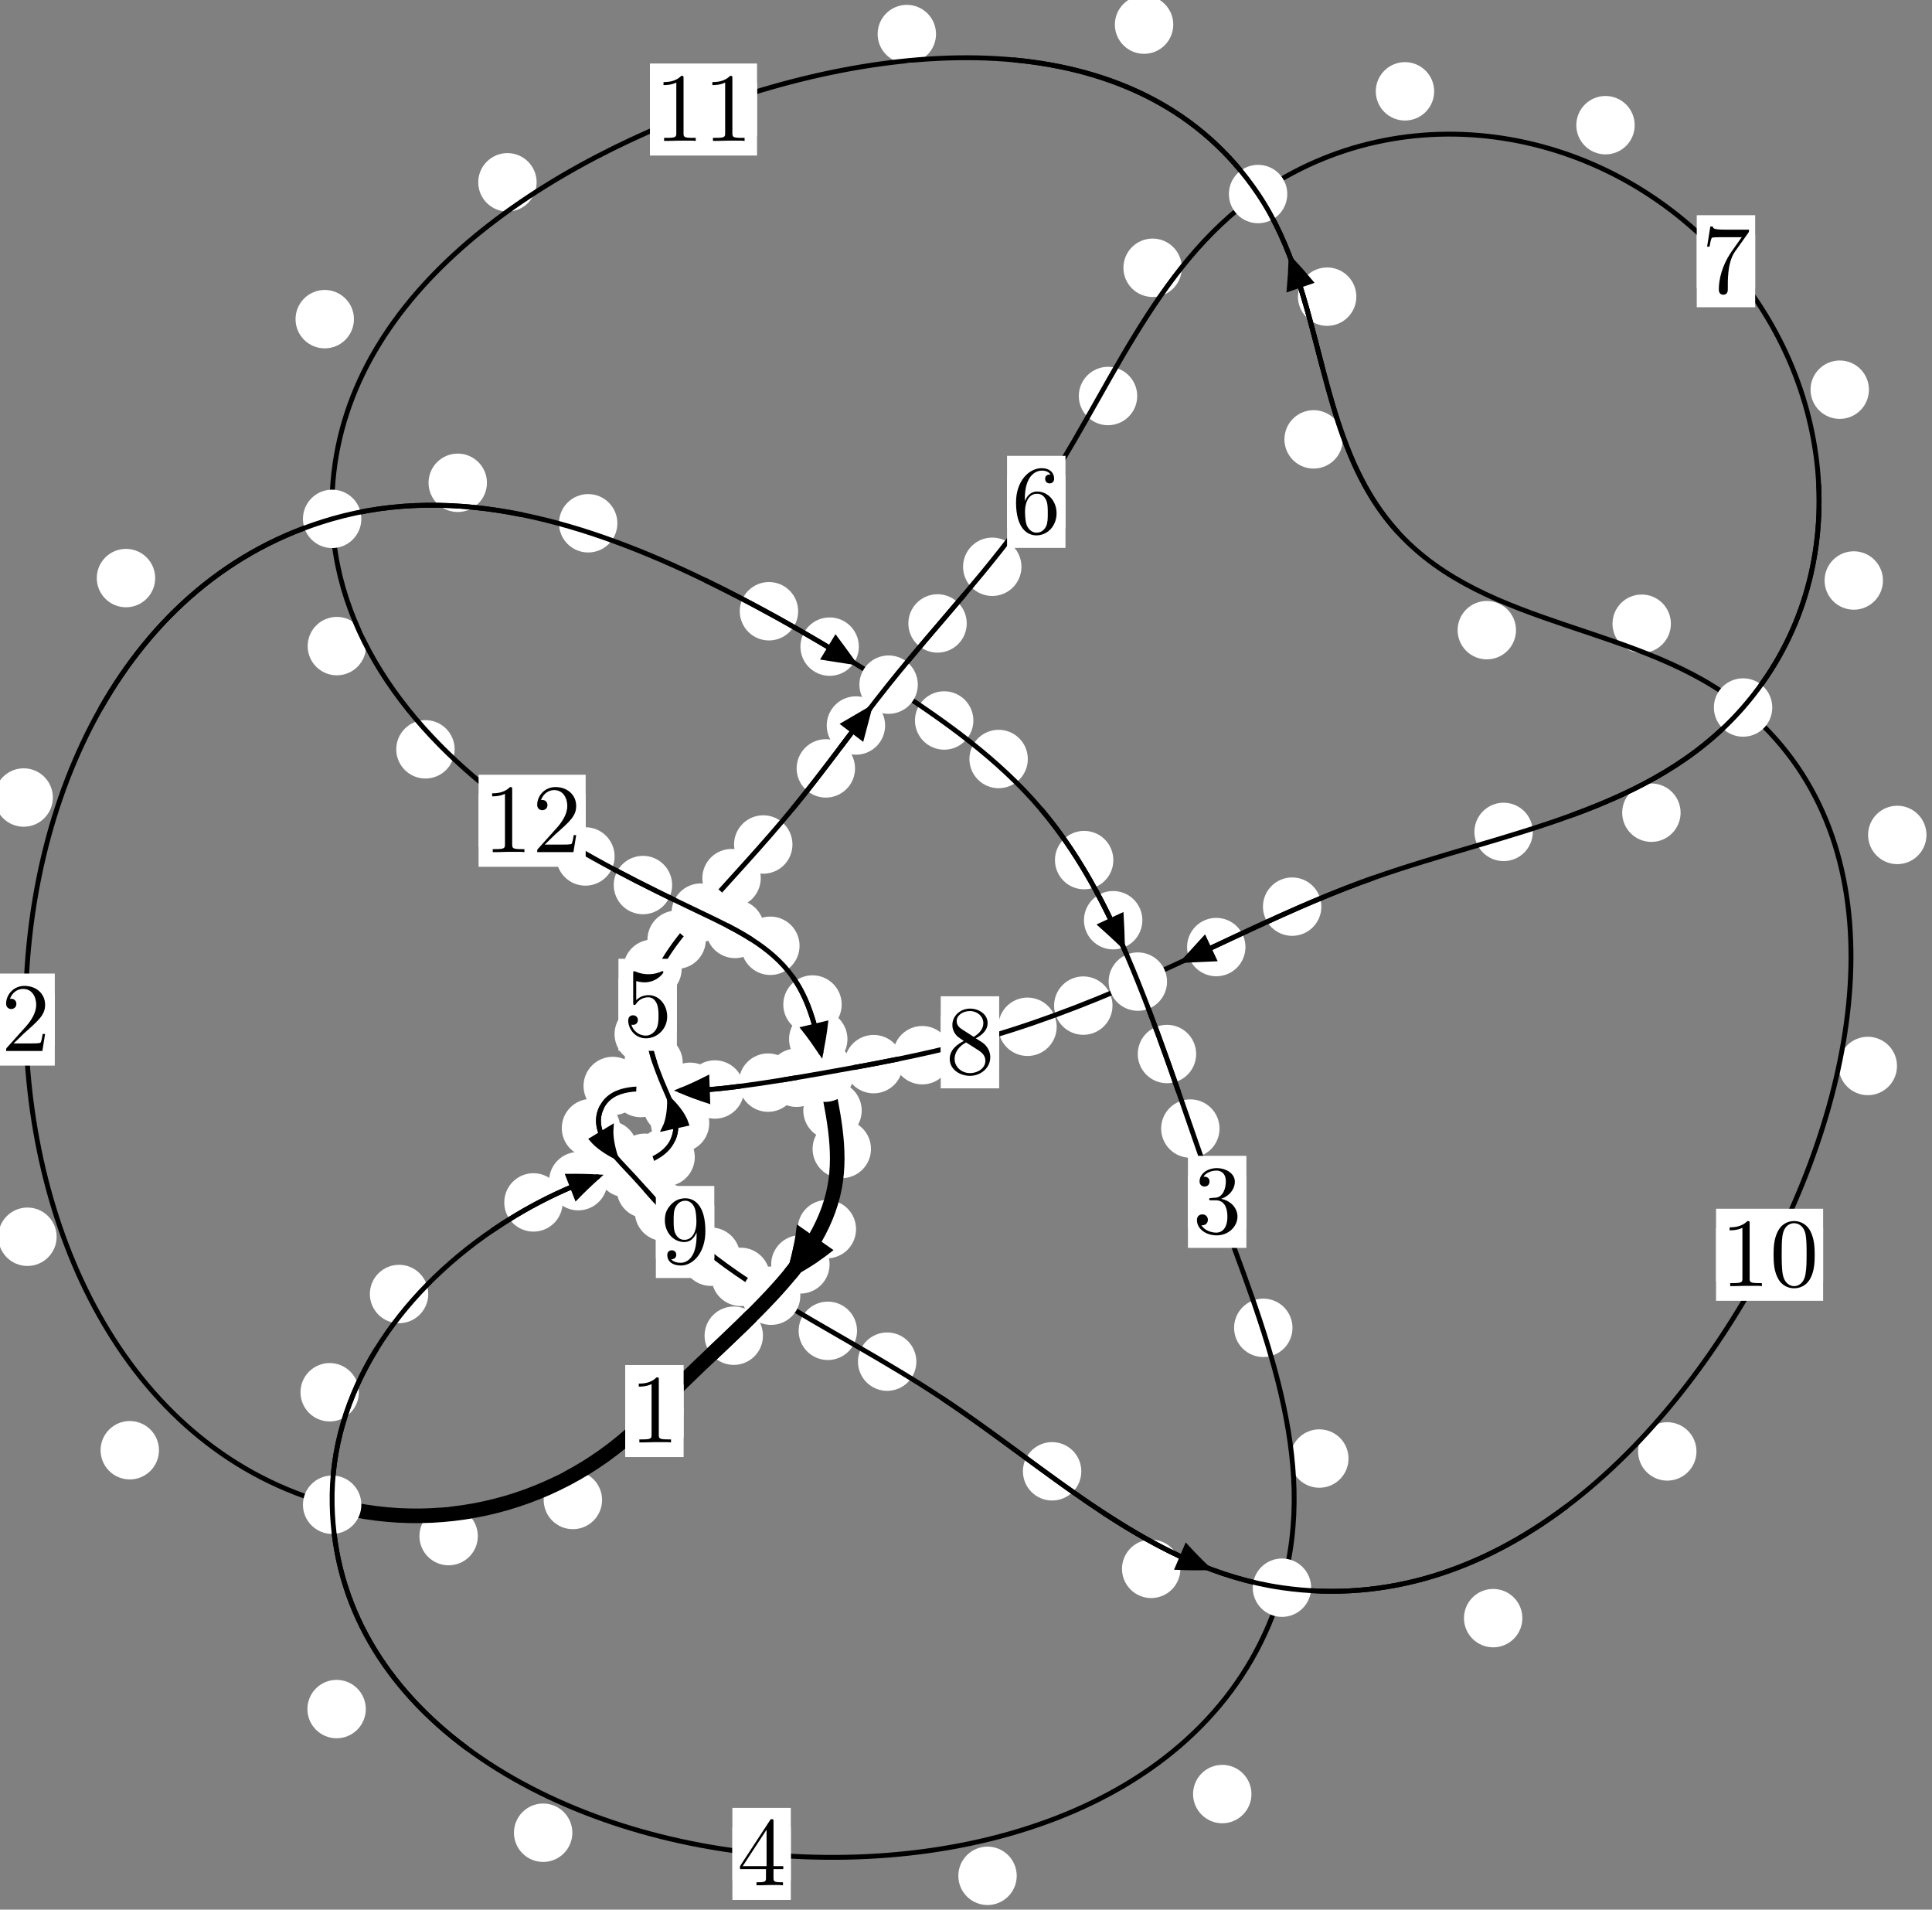 <?xml version="1.0"?>
<!-- Created by MetaPost 1.999 on 2021.07.05:2353 -->
<svg version="1.1" xmlns="http://www.w3.org/2000/svg" xmlns:xlink="http://www.w3.org/1999/xlink" width="197.771" height="195.438" viewBox="0 0 197.771 195.438">
<rect x="0" y="0" width="197.771" height="195.438" fill="#808080" stroke="none"/>
<!-- Original BoundingBox: -34.565903 -40.968231 163.205322 154.469559 -->
  <defs>
    <g transform="scale(0.01,0.01)" id="GLYPHcmr10_48">
      <path style="fill-rule: evenodd;" d="M460 -320C460 -400,455 -480,420 -554C374 -650,292 -666,250 -666C190 -666,117 -640,76 -547C44 -478,39 -400,39 -320C39 -245,43 -155,84 -79C127 2,200 22,249 22C303 22,379 1,423 -94C455 -163,460 -241,460 -320M249 -0C210 -0,151 -25,133 -121C122 -181,122 -273,122 -332C122 -396,122 -462,130 -516C149 -635,224 -644,249 -644C282 -644,348 -626,367 -527C377 -471,377 -395,377 -332C377 -257,377 -189,366 -125C351 -30,294 -0,249 -0"></path>
    </g>
    <g transform="scale(0.01,0.01)" id="GLYPHcmr10_49">
      <path style="fill-rule: evenodd;" d="M294 -640C294 -664,294 -666,271 -666C209 -602,121 -602,89 -602L89 -571C109 -571,168 -571,220 -597L220 -79C220 -43,217 -31,127 -31L95 -31L95 -0L257 -0L130 -3L217 -3L257 -3L297 -3L384 -3L419 -0L419 -31L387 -31C297 -31,294 -42,294 -79"></path>
    </g>
    <g transform="scale(0.01,0.01)" id="GLYPHcmr10_50">
      <path style="fill-rule: evenodd;" d="M127 -77L233 -180C389 -318,449 -372,449 -472C449 -586,359 -666,237 -666C124 -666,50 -574,50 -485C50 -429,100 -429,103 -429C120 -429,155 -441,155 -482C155 -508,137 -534,102 -534C94 -534,92 -534,89 -533C112 -598,166 -635,224 -635C315 -635,358 -554,358 -472C358 -392,308 -313,253 -251L61 -37C50 -26,50 -24,50 -0L421 -0L449 -174L424 -174C419 -144,412 -100,402 -85C395 -77,329 -77,307 -77"></path>
    </g>
    <g transform="scale(0.01,0.01)" id="GLYPHcmr10_51">
      <path style="fill-rule: evenodd;" d="M290 -352C372 -379,430 -449,430 -528C430 -610,342 -666,246 -666C145 -666,69 -606,69 -530C69 -497,91 -478,120 -478C151 -478,171 -500,171 -529C171 -579,124 -579,109 -579C140 -628,206 -641,242 -641C283 -641,338 -619,338 -529C338 -517,336 -459,310 -415C280 -367,246 -364,221 -363C213 -362,189 -360,182 -360C174 -359,167 -358,167 -348C167 -337,174 -337,191 -337L235 -337C317 -337,354 -269,354 -171C354 -35,285 -6,241 -6C198 -6,123 -23,88 -82C123 -77,154 -99,154 -137C154 -173,127 -193,98 -193C74 -193,42 -179,42 -135C42 -44,135 22,244 22C366 22,457 -69,457 -171C457 -253,394 -331,290 -352"></path>
    </g>
    <g transform="scale(0.01,0.01)" id="GLYPHcmr10_52">
      <path style="fill-rule: evenodd;" d="M294 -165L294 -78C294 -42,292 -31,218 -31L197 -31L197 -0L332 -0L238 -3L290 -3L332 -3L374 -3L427 -3L468 -0L468 -31L447 -31C373 -31,371 -42,371 -78L371 -165L471 -165L471 -196L371 -196L371 -651C371 -671,371 -677,355 -677C346 -677,343 -677,335 -665L28 -196L28 -165M300 -196L56 -196L300 -569"></path>
    </g>
    <g transform="scale(0.01,0.01)" id="GLYPHcmr10_53">
      <path style="fill-rule: evenodd;" d="M449 -201C449 -320,367 -420,259 -420C211 -420,168 -404,132 -369L132 -564C152 -558,185 -551,217 -551C340 -551,410 -642,410 -655C410 -661,407 -666,400 -666C399 -666,397 -666,392 -663C372 -654,323 -634,256 -634C216 -634,170 -641,123 -662C115 -665,113 -665,111 -665C101 -665,101 -657,101 -641L101 -345C101 -327,101 -319,115 -319C122 -319,124 -322,128 -328C139 -344,176 -398,257 -398C309 -398,334 -352,342 -334C358 -297,360 -258,360 -208C360 -173,360 -113,336 -71C312 -32,275 -6,229 -6C156 -6,99 -59,82 -118C85 -117,88 -116,99 -116C132 -116,149 -141,149 -165C149 -189,132 -214,99 -214C85 -214,50 -207,50 -161C50 -75,119 22,231 22C347 22,449 -74,449 -201"></path>
    </g>
    <g transform="scale(0.01,0.01)" id="GLYPHcmr10_54">
      <path style="fill-rule: evenodd;" d="M132 -328L132 -352C132 -605,256 -641,307 -641C331 -641,373 -635,395 -601C380 -601,340 -601,340 -556C340 -525,364 -510,386 -510C402 -510,432 -519,432 -558C432 -618,388 -666,305 -666C177 -666,42 -537,42 -316C42 -49,158 22,251 22C362 22,457 -72,457 -204C457 -331,368 -427,257 -427C189 -427,152 -376,132 -328M251 -6C188 -6,158 -66,152 -81C134 -128,134 -208,134 -226C134 -304,166 -404,256 -404C272 -404,318 -404,349 -342C367 -305,367 -254,367 -205C367 -157,367 -107,350 -71C320 -11,274 -6,251 -6"></path>
    </g>
    <g transform="scale(0.01,0.01)" id="GLYPHcmr10_55">
      <path style="fill-rule: evenodd;" d="M476 -609C485 -621,485 -623,485 -644L242 -644C120 -644,118 -657,114 -676L89 -676L56 -470L81 -470C84 -486,93 -549,106 -561C113 -567,191 -567,204 -567L411 -567C400 -551,321 -442,299 -409C209 -274,176 -135,176 -33C176 -23,176 22,222 22C268 22,268 -23,268 -33L268 -84C268 -139,271 -194,279 -248C283 -271,297 -357,341 -419"></path>
    </g>
    <g transform="scale(0.01,0.01)" id="GLYPHcmr10_56">
      <path style="fill-rule: evenodd;" d="M163 -457C117 -487,113 -521,113 -538C113 -599,178 -641,249 -641C322 -641,386 -589,386 -517C386 -460,347 -412,287 -377M309 -362C381 -399,430 -451,430 -517C430 -609,341 -666,250 -666C150 -666,69 -592,69 -499C69 -481,71 -436,113 -389C124 -377,161 -352,186 -335C128 -306,42 -250,42 -151C42 -45,144 22,249 22C362 22,457 -61,457 -168C457 -204,446 -249,408 -291C389 -312,373 -322,309 -362M209 -320L332 -242C360 -223,407 -193,407 -132C407 -58,332 -6,250 -6C164 -6,92 -68,92 -151C92 -209,124 -273,209 -320"></path>
    </g>
    <g transform="scale(0.01,0.01)" id="GLYPHcmr10_57">
      <path style="fill-rule: evenodd;" d="M367 -318L367 -286C367 -52,263 -6,205 -6C188 -6,134 -8,107 -42C151 -42,159 -71,159 -88C159 -119,135 -134,113 -134C97 -134,67 -125,67 -86C67 -19,121 22,206 22C335 22,457 -114,457 -329C457 -598,342 -666,253 -666C198 -666,149 -648,106 -603C65 -558,42 -516,42 -441C42 -316,130 -218,242 -218C303 -218,344 -260,367 -318M243 -241C227 -241,181 -241,150 -304C132 -341,132 -391,132 -440C132 -494,132 -541,153 -578C180 -628,218 -641,253 -641C299 -641,332 -607,349 -562C361 -530,365 -467,365 -421C365 -338,331 -241,243 -241"></path>
    </g>
  </defs>
  <path d="M61.632 153.514C61.632 152.721,61.317 151.961,60.757 151.401C60.196 150.84,59.436 150.525,58.643 150.525C57.851 150.525,57.091 150.84,56.53 151.401C55.97 151.961,55.655 152.721,55.655 153.514C55.655 154.307,55.97 155.067,56.53 155.627C57.091 156.188,57.851 156.503,58.643 156.503C59.436 156.503,60.196 156.188,60.757 155.627C61.317 155.067,61.632 154.307,61.632 153.514Z" style="fill: rgb(100%,100%,100%);stroke: none;"></path>
  <path d="M69.978 144.413C69.978 143.62,69.663 142.86,69.103 142.3C68.543 141.739,67.782 141.424,66.99 141.424C66.197 141.424,65.437 141.739,64.876 142.3C64.316 142.86,64.001 143.62,64.001 144.413C64.001 145.206,64.316 145.966,64.876 146.526C65.437 147.087,66.197 147.402,66.99 147.402C67.782 147.402,68.543 147.087,69.103 146.526C69.663 145.966,69.978 145.206,69.978 144.413Z" style="fill: rgb(100%,100%,100%);stroke: none;"></path>
  <path d="M16.274 148.423C16.274 147.63,15.959 146.87,15.398 146.309C14.838 145.749,14.078 145.434,13.285 145.434C12.492 145.434,11.732 145.749,11.172 146.309C10.611 146.87,10.296 147.63,10.296 148.423C10.296 149.215,10.611 149.975,11.172 150.536C11.732 151.096,12.492 151.411,13.285 151.411C14.078 151.411,14.838 151.096,15.398 150.536C15.959 149.975,16.274 149.215,16.274 148.423Z" style="fill: rgb(100%,100%,100%);stroke: none;"></path>
  <path d="M48.913 157.21C48.913 156.418,48.598 155.658,48.037 155.097C47.477 154.537,46.717 154.222,45.924 154.222C45.131 154.222,44.371 154.537,43.811 155.097C43.25 155.658,42.935 156.418,42.935 157.21C42.935 158.003,43.25 158.763,43.811 159.324C44.371 159.884,45.131 160.199,45.924 160.199C46.717 160.199,47.477 159.884,48.037 159.324C48.598 158.763,48.913 158.003,48.913 157.21Z" style="fill: rgb(100%,100%,100%);stroke: none;"></path>
  <path d="M5.412 81.621C5.412 80.829,5.097 80.068,4.536 79.508C3.976 78.947,3.216 78.632,2.423 78.632C1.63 78.632,0.87 78.947,0.31 79.508C-0.251 80.068,-0.566 80.829,-0.566 81.621C-0.566 82.414,-0.251 83.174,0.31 83.735C0.87 84.295,1.63 84.61,2.423 84.61C3.216 84.61,3.976 84.295,4.536 83.735C5.097 83.174,5.412 82.414,5.412 81.621Z" style="fill: rgb(100%,100%,100%);stroke: none;"></path>
  <path d="M5.798 126.574C5.798 125.781,5.483 125.021,4.922 124.461C4.362 123.9,3.602 123.585,2.809 123.585C2.016 123.585,1.256 123.9,0.696 124.461C0.135 125.021,-0.18 125.781,-0.18 126.574C-0.18 127.367,0.135 128.127,0.696 128.687C1.256 129.248,2.016 129.563,2.809 129.563C3.602 129.563,4.362 129.248,4.922 128.687C5.483 128.127,5.798 127.367,5.798 126.574Z" style="fill: rgb(100%,100%,100%);stroke: none;"></path>
  <path d="M49.846 49.411C49.846 48.618,49.531 47.858,48.97 47.298C48.41 46.737,47.65 46.422,46.857 46.422C46.064 46.422,45.304 46.737,44.744 47.298C44.183 47.858,43.868 48.618,43.868 49.411C43.868 50.204,44.183 50.964,44.744 51.524C45.304 52.085,46.064 52.4,46.857 52.4C47.65 52.4,48.41 52.085,48.97 51.524C49.531 50.964,49.846 50.204,49.846 49.411Z" style="fill: rgb(100%,100%,100%);stroke: none;"></path>
  <path d="M15.885 59.163C15.885 58.37,15.57 57.61,15.009 57.049C14.449 56.489,13.689 56.174,12.896 56.174C12.103 56.174,11.343 56.489,10.783 57.049C10.222 57.61,9.907 58.37,9.907 59.163C9.907 59.955,10.222 60.716,10.783 61.276C11.343 61.837,12.103 62.151,12.896 62.151C13.689 62.151,14.449 61.837,15.009 61.276C15.57 60.716,15.885 59.955,15.885 59.163Z" style="fill: rgb(100%,100%,100%);stroke: none;"></path>
  <path d="M81.704 62.557C81.704 61.764,81.389 61.004,80.829 60.444C80.268 59.883,79.508 59.568,78.715 59.568C77.923 59.568,77.163 59.883,76.602 60.444C76.042 61.004,75.727 61.764,75.727 62.557C75.727 63.35,76.042 64.11,76.602 64.67C77.163 65.231,77.923 65.546,78.715 65.546C79.508 65.546,80.268 65.231,80.829 64.67C81.389 64.11,81.704 63.35,81.704 62.557Z" style="fill: rgb(100%,100%,100%);stroke: none;"></path>
  <path d="M63.198 53.555C63.198 52.762,62.883 52.002,62.323 51.441C61.762 50.881,61.002 50.566,60.209 50.566C59.417 50.566,58.656 50.881,58.096 51.441C57.535 52.002,57.221 52.762,57.221 53.555C57.221 54.347,57.535 55.107,58.096 55.668C58.656 56.228,59.417 56.543,60.209 56.543C61.002 56.543,61.762 56.228,62.323 55.668C62.883 55.107,63.198 54.347,63.198 53.555Z" style="fill: rgb(100%,100%,100%);stroke: none;"></path>
  <path d="M99.64 73.737C99.64 72.944,99.325 72.184,98.764 71.624C98.204 71.063,97.444 70.748,96.651 70.748C95.858 70.748,95.098 71.063,94.538 71.624C93.977 72.184,93.662 72.944,93.662 73.737C93.662 74.53,93.977 75.29,94.538 75.85C95.098 76.411,95.858 76.726,96.651 76.726C97.444 76.726,98.204 76.411,98.764 75.85C99.325 75.29,99.64 74.53,99.64 73.737Z" style="fill: rgb(100%,100%,100%);stroke: none;"></path>
  <path d="M87.915 66.178C87.915 65.385,87.6 64.625,87.039 64.065C86.479 63.504,85.719 63.189,84.926 63.189C84.133 63.189,83.373 63.504,82.813 64.065C82.252 64.625,81.937 65.385,81.937 66.178C81.937 66.971,82.252 67.731,82.813 68.291C83.373 68.852,84.133 69.167,84.926 69.167C85.719 69.167,86.479 68.852,87.039 68.291C87.6 67.731,87.915 66.971,87.915 66.178Z" style="fill: rgb(100%,100%,100%);stroke: none;"></path>
  <path d="M113.968 88.026C113.968 87.233,113.653 86.473,113.093 85.913C112.532 85.352,111.772 85.037,110.979 85.037C110.187 85.037,109.427 85.352,108.866 85.913C108.306 86.473,107.991 87.233,107.991 88.026C107.991 88.819,108.306 89.579,108.866 90.139C109.427 90.7,110.187 91.015,110.979 91.015C111.772 91.015,112.532 90.7,113.093 90.139C113.653 89.579,113.968 88.819,113.968 88.026Z" style="fill: rgb(100%,100%,100%);stroke: none;"></path>
  <path d="M105.213 77.68C105.213 76.888,104.899 76.128,104.338 75.567C103.778 75.007,103.017 74.692,102.225 74.692C101.432 74.692,100.672 75.007,100.111 75.567C99.551 76.128,99.236 76.888,99.236 77.68C99.236 78.473,99.551 79.233,100.111 79.794C100.672 80.354,101.432 80.669,102.225 80.669C103.017 80.669,103.778 80.354,104.338 79.794C104.899 79.233,105.213 78.473,105.213 77.68Z" style="fill: rgb(100%,100%,100%);stroke: none;"></path>
  <path d="M122.445 107.872C122.445 107.08,122.13 106.319,121.57 105.759C121.009 105.198,120.249 104.884,119.457 104.884C118.664 104.884,117.904 105.198,117.343 105.759C116.783 106.319,116.468 107.08,116.468 107.872C116.468 108.665,116.783 109.425,117.343 109.986C117.904 110.546,118.664 110.861,119.457 110.861C120.249 110.861,121.009 110.546,121.57 109.986C122.13 109.425,122.445 108.665,122.445 107.872Z" style="fill: rgb(100%,100%,100%);stroke: none;"></path>
  <path d="M116.938 94.179C116.938 93.386,116.623 92.626,116.063 92.065C115.502 91.505,114.742 91.19,113.949 91.19C113.157 91.19,112.396 91.505,111.836 92.065C111.275 92.626,110.961 93.386,110.961 94.179C110.961 94.971,111.275 95.731,111.836 96.292C112.396 96.852,113.157 97.167,113.949 97.167C114.742 97.167,115.502 96.852,116.063 96.292C116.623 95.731,116.938 94.971,116.938 94.179Z" style="fill: rgb(100%,100%,100%);stroke: none;"></path>
  <path d="M132.306 135.895C132.306 135.102,131.991 134.342,131.43 133.782C130.87 133.221,130.11 132.906,129.317 132.906C128.524 132.906,127.764 133.221,127.204 133.782C126.643 134.342,126.328 135.102,126.328 135.895C126.328 136.688,126.643 137.448,127.204 138.008C127.764 138.569,128.524 138.884,129.317 138.884C130.11 138.884,130.87 138.569,131.43 138.008C131.991 137.448,132.306 136.688,132.306 135.895Z" style="fill: rgb(100%,100%,100%);stroke: none;"></path>
  <path d="M124.838 115.502C124.838 114.71,124.523 113.95,123.963 113.389C123.402 112.829,122.642 112.514,121.849 112.514C121.057 112.514,120.297 112.829,119.736 113.389C119.176 113.95,118.861 114.71,118.861 115.502C118.861 116.295,119.176 117.055,119.736 117.616C120.297 118.176,121.057 118.491,121.849 118.491C122.642 118.491,123.402 118.176,123.963 117.616C124.523 117.055,124.838 116.295,124.838 115.502Z" style="fill: rgb(100%,100%,100%);stroke: none;"></path>
  <path d="M128.106 183.611C128.106 182.818,127.791 182.058,127.231 181.498C126.67 180.937,125.91 180.622,125.118 180.622C124.325 180.622,123.565 180.937,123.004 181.498C122.444 182.058,122.129 182.818,122.129 183.611C122.129 184.404,122.444 185.164,123.004 185.724C123.565 186.285,124.325 186.6,125.118 186.6C125.91 186.6,126.67 186.285,127.231 185.724C127.791 185.164,128.106 184.404,128.106 183.611Z" style="fill: rgb(100%,100%,100%);stroke: none;"></path>
  <path d="M138.042 149.273C138.042 148.48,137.727 147.72,137.167 147.16C136.606 146.599,135.846 146.284,135.053 146.284C134.261 146.284,133.501 146.599,132.94 147.16C132.38 147.72,132.065 148.48,132.065 149.273C132.065 150.066,132.38 150.826,132.94 151.386C133.501 151.947,134.261 152.262,135.053 152.262C135.846 152.262,136.606 151.947,137.167 151.386C137.727 150.826,138.042 150.066,138.042 149.273Z" style="fill: rgb(100%,100%,100%);stroke: none;"></path>
  <path d="M58.589 187.569C58.589 186.776,58.274 186.016,57.713 185.456C57.153 184.895,56.393 184.58,55.6 184.58C54.807 184.58,54.047 184.895,53.487 185.456C52.926 186.016,52.611 186.776,52.611 187.569C52.611 188.362,52.926 189.122,53.487 189.682C54.047 190.243,54.807 190.558,55.6 190.558C56.393 190.558,57.153 190.243,57.713 189.682C58.274 189.122,58.589 188.362,58.589 187.569Z" style="fill: rgb(100%,100%,100%);stroke: none;"></path>
  <path d="M104.078 191.979C104.078 191.187,103.763 190.427,103.202 189.866C102.642 189.306,101.882 188.991,101.089 188.991C100.296 188.991,99.536 189.306,98.976 189.866C98.415 190.427,98.1 191.187,98.1 191.979C98.1 192.772,98.415 193.532,98.976 194.093C99.536 194.653,100.296 194.968,101.089 194.968C101.882 194.968,102.642 194.653,103.202 194.093C103.763 193.532,104.078 192.772,104.078 191.979Z" style="fill: rgb(100%,100%,100%);stroke: none;"></path>
  <path d="M36.737 142.489C36.737 141.696,36.422 140.936,35.862 140.376C35.302 139.815,34.541 139.5,33.749 139.5C32.956 139.5,32.196 139.815,31.635 140.376C31.075 140.936,30.76 141.696,30.76 142.489C30.76 143.282,31.075 144.042,31.635 144.602C32.196 145.163,32.956 145.478,33.749 145.478C34.541 145.478,35.302 145.163,35.862 144.602C36.422 144.042,36.737 143.282,36.737 142.489Z" style="fill: rgb(100%,100%,100%);stroke: none;"></path>
  <path d="M37.445 174.913C37.445 174.12,37.13 173.36,36.57 172.8C36.009 172.239,35.249 171.924,34.457 171.924C33.664 171.924,32.904 172.239,32.343 172.8C31.783 173.36,31.468 174.12,31.468 174.913C31.468 175.706,31.783 176.466,32.343 177.026C32.904 177.587,33.664 177.902,34.457 177.902C35.249 177.902,36.009 177.587,36.57 177.026C37.13 176.466,37.445 175.706,37.445 174.913Z" style="fill: rgb(100%,100%,100%);stroke: none;"></path>
  <path d="M57.596 123.061C57.596 122.268,57.281 121.508,56.721 120.947C56.16 120.387,55.4 120.072,54.608 120.072C53.815 120.072,53.055 120.387,52.494 120.947C51.934 121.508,51.619 122.268,51.619 123.061C51.619 123.853,51.934 124.614,52.494 125.174C53.055 125.734,53.815 126.049,54.608 126.049C55.4 126.049,56.16 125.734,56.721 125.174C57.281 124.614,57.596 123.853,57.596 123.061Z" style="fill: rgb(100%,100%,100%);stroke: none;"></path>
  <path d="M43.839 132.434C43.839 131.641,43.524 130.881,42.963 130.321C42.403 129.76,41.643 129.445,40.85 129.445C40.057 129.445,39.297 129.76,38.737 130.321C38.176 130.881,37.861 131.641,37.861 132.434C37.861 133.227,38.176 133.987,38.737 134.547C39.297 135.108,40.057 135.423,40.85 135.423C41.643 135.423,42.403 135.108,42.963 134.547C43.524 133.987,43.839 133.227,43.839 132.434Z" style="fill: rgb(100%,100%,100%);stroke: none;"></path>
  <path d="M68.991 119.004C68.991 118.211,68.676 117.451,68.115 116.891C67.555 116.33,66.795 116.015,66.002 116.015C65.209 116.015,64.449 116.33,63.889 116.891C63.328 117.451,63.013 118.211,63.013 119.004C63.013 119.797,63.328 120.557,63.889 121.117C64.449 121.678,65.209 121.993,66.002 121.993C66.795 121.993,67.555 121.678,68.115 121.117C68.676 120.557,68.991 119.797,68.991 119.004Z" style="fill: rgb(100%,100%,100%);stroke: none;"></path>
  <path d="M62.183 120.884C62.183 120.091,61.868 119.331,61.307 118.771C60.747 118.21,59.987 117.895,59.194 117.895C58.401 117.895,57.641 118.21,57.081 118.771C56.52 119.331,56.205 120.091,56.205 120.884C56.205 121.677,56.52 122.437,57.081 122.997C57.641 123.558,58.401 123.873,59.194 123.873C59.987 123.873,60.747 123.558,61.307 122.997C61.868 122.437,62.183 121.677,62.183 120.884Z" style="fill: rgb(100%,100%,100%);stroke: none;"></path>
  <path d="M72.604 114.946C72.604 114.153,72.289 113.393,71.729 112.832C71.168 112.272,70.408 111.957,69.615 111.957C68.823 111.957,68.062 112.272,67.502 112.832C66.941 113.393,66.627 114.153,66.627 114.946C66.627 115.738,66.941 116.499,67.502 117.059C68.062 117.62,68.823 117.934,69.615 117.934C70.408 117.934,71.168 117.62,71.729 117.059C72.289 116.499,72.604 115.738,72.604 114.946Z" style="fill: rgb(100%,100%,100%);stroke: none;"></path>
  <path d="M71.121 118.422C71.121 117.629,70.806 116.869,70.246 116.308C69.685 115.748,68.925 115.433,68.132 115.433C67.34 115.433,66.579 115.748,66.019 116.308C65.458 116.869,65.144 117.629,65.144 118.422C65.144 119.214,65.458 119.975,66.019 120.535C66.579 121.096,67.34 121.41,68.132 121.41C68.925 121.41,69.685 121.096,70.246 120.535C70.806 119.975,71.121 119.214,71.121 118.422Z" style="fill: rgb(100%,100%,100%);stroke: none;"></path>
  <path d="M69.889 108.779C69.889 107.986,69.574 107.226,69.014 106.666C68.453 106.105,67.693 105.79,66.9 105.79C66.108 105.79,65.347 106.105,64.787 106.666C64.226 107.226,63.912 107.986,63.912 108.779C63.912 109.572,64.226 110.332,64.787 110.892C65.347 111.453,66.108 111.768,66.9 111.768C67.693 111.768,68.453 111.453,69.014 110.892C69.574 110.332,69.889 109.572,69.889 108.779Z" style="fill: rgb(100%,100%,100%);stroke: none;"></path>
  <path d="M71.828 113.181C71.828 112.388,71.513 111.628,70.952 111.067C70.392 110.507,69.632 110.192,68.839 110.192C68.046 110.192,67.286 110.507,66.726 111.067C66.165 111.628,65.85 112.388,65.85 113.181C65.85 113.973,66.165 114.733,66.726 115.294C67.286 115.854,68.046 116.169,68.839 116.169C69.632 116.169,70.392 115.854,70.952 115.294C71.513 114.733,71.828 113.973,71.828 113.181Z" style="fill: rgb(100%,100%,100%);stroke: none;"></path>
  <path d="M69.782 99.148C69.782 98.355,69.467 97.595,68.906 97.034C68.346 96.474,67.586 96.159,66.793 96.159C66 96.159,65.24 96.474,64.68 97.034C64.119 97.595,63.804 98.355,63.804 99.148C63.804 99.94,64.119 100.7,64.68 101.261C65.24 101.821,66 102.136,66.793 102.136C67.586 102.136,68.346 101.821,68.906 101.261C69.467 100.7,69.782 99.94,69.782 99.148Z" style="fill: rgb(100%,100%,100%);stroke: none;"></path>
  <path d="M68.886 105.837C68.886 105.044,68.571 104.284,68.011 103.724C67.45 103.163,66.69 102.848,65.897 102.848C65.105 102.848,64.345 103.163,63.784 103.724C63.224 104.284,62.909 105.044,62.909 105.837C62.909 106.63,63.224 107.39,63.784 107.95C64.345 108.511,65.105 108.826,65.897 108.826C66.69 108.826,67.45 108.511,68.011 107.95C68.571 107.39,68.886 106.63,68.886 105.837Z" style="fill: rgb(100%,100%,100%);stroke: none;"></path>
  <path d="M77.875 89.873C77.875 89.081,77.56 88.32,76.999 87.76C76.439 87.199,75.679 86.885,74.886 86.885C74.093 86.885,73.333 87.199,72.773 87.76C72.212 88.32,71.897 89.081,71.897 89.873C71.897 90.666,72.212 91.426,72.773 91.987C73.333 92.547,74.093 92.862,74.886 92.862C75.679 92.862,76.439 92.547,76.999 91.987C77.56 91.426,77.875 90.666,77.875 89.873Z" style="fill: rgb(100%,100%,100%);stroke: none;"></path>
  <path d="M72.253 96.176C72.253 95.383,71.938 94.623,71.377 94.062C70.817 93.502,70.057 93.187,69.264 93.187C68.471 93.187,67.711 93.502,67.151 94.062C66.59 94.623,66.275 95.383,66.275 96.176C66.275 96.968,66.59 97.728,67.151 98.289C67.711 98.849,68.471 99.164,69.264 99.164C70.057 99.164,70.817 98.849,71.377 98.289C71.938 97.728,72.253 96.968,72.253 96.176Z" style="fill: rgb(100%,100%,100%);stroke: none;"></path>
  <path d="M87.526 78.641C87.526 77.848,87.211 77.088,86.65 76.527C86.09 75.967,85.33 75.652,84.537 75.652C83.744 75.652,82.984 75.967,82.424 76.527C81.863 77.088,81.548 77.848,81.548 78.641C81.548 79.433,81.863 80.193,82.424 80.754C82.984 81.314,83.744 81.629,84.537 81.629C85.33 81.629,86.09 81.314,86.65 80.754C87.211 80.193,87.526 79.433,87.526 78.641Z" style="fill: rgb(100%,100%,100%);stroke: none;"></path>
  <path d="M81.12 86.429C81.12 85.637,80.805 84.876,80.245 84.316C79.684 83.755,78.924 83.441,78.131 83.441C77.339 83.441,76.578 83.755,76.018 84.316C75.457 84.876,75.142 85.637,75.142 86.429C75.142 87.222,75.457 87.982,76.018 88.543C76.578 89.103,77.339 89.418,78.131 89.418C78.924 89.418,79.684 89.103,80.245 88.543C80.805 87.982,81.12 87.222,81.12 86.429Z" style="fill: rgb(100%,100%,100%);stroke: none;"></path>
  <path d="M98.961 63.804C98.961 63.012,98.646 62.252,98.086 61.691C97.525 61.131,96.765 60.816,95.973 60.816C95.18 60.816,94.42 61.131,93.859 61.691C93.299 62.252,92.984 63.012,92.984 63.804C92.984 64.597,93.299 65.357,93.859 65.918C94.42 66.478,95.18 66.793,95.973 66.793C96.765 66.793,97.525 66.478,98.086 65.918C98.646 65.357,98.961 64.597,98.961 63.804Z" style="fill: rgb(100%,100%,100%);stroke: none;"></path>
  <path d="M90.606 74.252C90.606 73.459,90.291 72.699,89.731 72.138C89.17 71.578,88.41 71.263,87.617 71.263C86.825 71.263,86.065 71.578,85.504 72.138C84.944 72.699,84.629 73.459,84.629 74.252C84.629 75.044,84.944 75.805,85.504 76.365C86.065 76.926,86.825 77.24,87.617 77.24C88.41 77.24,89.17 76.926,89.731 76.365C90.291 75.805,90.606 75.044,90.606 74.252Z" style="fill: rgb(100%,100%,100%);stroke: none;"></path>
  <path d="M116.411 40.53C116.411 39.737,116.096 38.977,115.535 38.417C114.975 37.856,114.214 37.541,113.422 37.541C112.629 37.541,111.869 37.856,111.308 38.417C110.748 38.977,110.433 39.737,110.433 40.53C110.433 41.323,110.748 42.083,111.308 42.643C111.869 43.204,112.629 43.519,113.422 43.519C114.214 43.519,114.975 43.204,115.535 42.643C116.096 42.083,116.411 41.323,116.411 40.53Z" style="fill: rgb(100%,100%,100%);stroke: none;"></path>
  <path d="M104.562 58.005C104.562 57.213,104.247 56.453,103.687 55.892C103.126 55.332,102.366 55.017,101.574 55.017C100.781 55.017,100.021 55.332,99.46 55.892C98.9 56.453,98.585 57.213,98.585 58.005C98.585 58.798,98.9 59.558,99.46 60.119C100.021 60.679,100.781 60.994,101.574 60.994C102.366 60.994,103.126 60.679,103.687 60.119C104.247 59.558,104.562 58.798,104.562 58.005Z" style="fill: rgb(100%,100%,100%);stroke: none;"></path>
  <path d="M146.81 9.348C146.81 8.555,146.495 7.795,145.935 7.234C145.374 6.674,144.614 6.359,143.821 6.359C143.029 6.359,142.268 6.674,141.708 7.234C141.147 7.795,140.833 8.555,140.833 9.348C140.833 10.14,141.147 10.9,141.708 11.461C142.268 12.021,143.029 12.336,143.821 12.336C144.614 12.336,145.374 12.021,145.935 11.461C146.495 10.9,146.81 10.14,146.81 9.348Z" style="fill: rgb(100%,100%,100%);stroke: none;"></path>
  <path d="M120.977 27.405C120.977 26.613,120.662 25.852,120.102 25.292C119.541 24.731,118.781 24.417,117.988 24.417C117.196 24.417,116.435 24.731,115.875 25.292C115.315 25.852,115 26.613,115 27.405C115 28.198,115.315 28.958,115.875 29.519C116.435 30.079,117.196 30.394,117.988 30.394C118.781 30.394,119.541 30.079,120.102 29.519C120.662 28.958,120.977 28.198,120.977 27.405Z" style="fill: rgb(100%,100%,100%);stroke: none;"></path>
  <path d="M191.315 39.882C191.315 39.09,191 38.329,190.44 37.769C189.879 37.209,189.119 36.894,188.326 36.894C187.534 36.894,186.773 37.209,186.213 37.769C185.652 38.329,185.338 39.09,185.338 39.882C185.338 40.675,185.652 41.435,186.213 41.996C186.773 42.556,187.534 42.871,188.326 42.871C189.119 42.871,189.879 42.556,190.44 41.996C191 41.435,191.315 40.675,191.315 39.882Z" style="fill: rgb(100%,100%,100%);stroke: none;"></path>
  <path d="M167.337 12.813C167.337 12.02,167.022 11.26,166.462 10.699C165.901 10.139,165.141 9.824,164.349 9.824C163.556 9.824,162.796 10.139,162.235 10.699C161.675 11.26,161.36 12.02,161.36 12.813C161.36 13.605,161.675 14.365,162.235 14.926C162.796 15.486,163.556 15.801,164.349 15.801C165.141 15.801,165.901 15.486,166.462 14.926C167.022 14.365,167.337 13.605,167.337 12.813Z" style="fill: rgb(100%,100%,100%);stroke: none;"></path>
  <path d="M172.036 83.175C172.036 82.382,171.721 81.622,171.16 81.062C170.6 80.501,169.84 80.186,169.047 80.186C168.254 80.186,167.494 80.501,166.934 81.062C166.373 81.622,166.058 82.382,166.058 83.175C166.058 83.968,166.373 84.728,166.934 85.288C167.494 85.849,168.254 86.164,169.047 86.164C169.84 86.164,170.6 85.849,171.16 85.288C171.721 84.728,172.036 83.968,172.036 83.175Z" style="fill: rgb(100%,100%,100%);stroke: none;"></path>
  <path d="M192.752 59.41C192.752 58.617,192.437 57.857,191.877 57.297C191.316 56.736,190.556 56.421,189.763 56.421C188.971 56.421,188.21 56.736,187.65 57.297C187.089 57.857,186.775 58.617,186.775 59.41C186.775 60.203,187.089 60.963,187.65 61.523C188.21 62.084,188.971 62.399,189.763 62.399C190.556 62.399,191.316 62.084,191.877 61.523C192.437 60.963,192.752 60.203,192.752 59.41Z" style="fill: rgb(100%,100%,100%);stroke: none;"></path>
  <path d="M135.262 92.789C135.262 91.997,134.947 91.236,134.386 90.676C133.826 90.115,133.066 89.801,132.273 89.801C131.48 89.801,130.72 90.115,130.16 90.676C129.599 91.236,129.284 91.997,129.284 92.789C129.284 93.582,129.599 94.342,130.16 94.903C130.72 95.463,131.48 95.778,132.273 95.778C133.066 95.778,133.826 95.463,134.386 94.903C134.947 94.342,135.262 93.582,135.262 92.789Z" style="fill: rgb(100%,100%,100%);stroke: none;"></path>
  <path d="M156.907 85.141C156.907 84.348,156.592 83.588,156.031 83.027C155.471 82.467,154.711 82.152,153.918 82.152C153.125 82.152,152.365 82.467,151.805 83.027C151.244 83.588,150.929 84.348,150.929 85.141C150.929 85.933,151.244 86.693,151.805 87.254C152.365 87.814,153.125 88.129,153.918 88.129C154.711 88.129,155.471 87.814,156.031 87.254C156.592 86.693,156.907 85.933,156.907 85.141Z" style="fill: rgb(100%,100%,100%);stroke: none;"></path>
  <path d="M113.882 102.918C113.882 102.125,113.567 101.365,113.006 100.805C112.446 100.244,111.686 99.929,110.893 99.929C110.1 99.929,109.34 100.244,108.78 100.805C108.219 101.365,107.904 102.125,107.904 102.918C107.904 103.711,108.219 104.471,108.78 105.031C109.34 105.592,110.1 105.907,110.893 105.907C111.686 105.907,112.446 105.592,113.006 105.031C113.567 104.471,113.882 103.711,113.882 102.918Z" style="fill: rgb(100%,100%,100%);stroke: none;"></path>
  <path d="M127.492 96.927C127.492 96.135,127.177 95.375,126.617 94.814C126.056 94.254,125.296 93.939,124.503 93.939C123.711 93.939,122.951 94.254,122.39 94.814C121.83 95.375,121.515 96.135,121.515 96.927C121.515 97.72,121.83 98.48,122.39 99.041C122.951 99.601,123.711 99.916,124.503 99.916C125.296 99.916,126.056 99.601,126.617 99.041C127.177 98.48,127.492 97.72,127.492 96.927Z" style="fill: rgb(100%,100%,100%);stroke: none;"></path>
  <path d="M97.396 107.993C97.396 107.2,97.081 106.44,96.521 105.879C95.96 105.319,95.2 105.004,94.407 105.004C93.615 105.004,92.855 105.319,92.294 105.879C91.734 106.44,91.419 107.2,91.419 107.993C91.419 108.785,91.734 109.546,92.294 110.106C92.855 110.667,93.615 110.981,94.407 110.981C95.2 110.981,95.96 110.667,96.521 110.106C97.081 109.546,97.396 108.785,97.396 107.993Z" style="fill: rgb(100%,100%,100%);stroke: none;"></path>
  <path d="M108.169 105.084C108.169 104.292,107.854 103.531,107.294 102.971C106.733 102.411,105.973 102.096,105.181 102.096C104.388 102.096,103.628 102.411,103.067 102.971C102.507 103.531,102.192 104.292,102.192 105.084C102.192 105.877,102.507 106.637,103.067 107.198C103.628 107.758,104.388 108.073,105.181 108.073C105.973 108.073,106.733 107.758,107.294 107.198C107.854 106.637,108.169 105.877,108.169 105.084Z" style="fill: rgb(100%,100%,100%);stroke: none;"></path>
  <path d="M84.525 110.299C84.525 109.506,84.211 108.746,83.65 108.185C83.09 107.625,82.329 107.31,81.537 107.31C80.744 107.31,79.984 107.625,79.423 108.185C78.863 108.746,78.548 109.506,78.548 110.299C78.548 111.091,78.863 111.852,79.423 112.412C79.984 112.973,80.744 113.287,81.537 113.287C82.329 113.287,83.09 112.973,83.65 112.412C84.211 111.852,84.525 111.091,84.525 110.299Z" style="fill: rgb(100%,100%,100%);stroke: none;"></path>
  <path d="M92.417 108.908C92.417 108.115,92.102 107.355,91.542 106.794C90.981 106.234,90.221 105.919,89.428 105.919C88.636 105.919,87.876 106.234,87.315 106.794C86.755 107.355,86.44 108.115,86.44 108.908C86.44 109.7,86.755 110.46,87.315 111.021C87.876 111.581,88.636 111.896,89.428 111.896C90.221 111.896,90.981 111.581,91.542 111.021C92.102 110.46,92.417 109.7,92.417 108.908Z" style="fill: rgb(100%,100%,100%);stroke: none;"></path>
  <path d="M76.168 111.504C76.168 110.711,75.853 109.951,75.292 109.39C74.732 108.83,73.972 108.515,73.179 108.515C72.386 108.515,71.626 108.83,71.066 109.39C70.505 109.951,70.19 110.711,70.19 111.504C70.19 112.296,70.505 113.056,71.066 113.617C71.626 114.177,72.386 114.492,73.179 114.492C73.972 114.492,74.732 114.177,75.292 113.617C75.853 113.056,76.168 112.296,76.168 111.504Z" style="fill: rgb(100%,100%,100%);stroke: none;"></path>
  <path d="M81.612 110.8C81.612 110.007,81.297 109.247,80.736 108.687C80.176 108.126,79.416 107.811,78.623 107.811C77.83 107.811,77.07 108.126,76.51 108.687C75.949 109.247,75.634 110.007,75.634 110.8C75.634 111.593,75.949 112.353,76.51 112.913C77.07 113.474,77.83 113.789,78.623 113.789C79.416 113.789,80.176 113.474,80.736 112.913C81.297 112.353,81.612 111.593,81.612 110.8Z" style="fill: rgb(100%,100%,100%);stroke: none;"></path>
  <path d="M68.577 111.353C68.577 110.56,68.262 109.8,67.702 109.239C67.141 108.679,66.381 108.364,65.588 108.364C64.796 108.364,64.036 108.679,63.475 109.239C62.915 109.8,62.6 110.56,62.6 111.353C62.6 112.145,62.915 112.906,63.475 113.466C64.036 114.027,64.796 114.342,65.588 114.342C66.381 114.342,67.141 114.027,67.702 113.466C68.262 112.906,68.577 112.145,68.577 111.353Z" style="fill: rgb(100%,100%,100%);stroke: none;"></path>
  <path d="M73.635 111.738C73.635 110.946,73.32 110.186,72.76 109.625C72.199 109.065,71.439 108.75,70.646 108.75C69.854 108.75,69.094 109.065,68.533 109.625C67.973 110.186,67.658 110.946,67.658 111.738C67.658 112.531,67.973 113.291,68.533 113.852C69.094 114.412,69.854 114.727,70.646 114.727C71.439 114.727,72.199 114.412,72.76 113.852C73.32 113.291,73.635 112.531,73.635 111.738Z" style="fill: rgb(100%,100%,100%);stroke: none;"></path>
  <path d="M63.485 115.454C63.485 114.662,63.17 113.901,62.609 113.341C62.049 112.78,61.289 112.466,60.496 112.466C59.703 112.466,58.943 112.78,58.383 113.341C57.822 113.901,57.507 114.662,57.507 115.454C57.507 116.247,57.822 117.007,58.383 117.568C58.943 118.128,59.703 118.443,60.496 118.443C61.289 118.443,62.049 118.128,62.609 117.568C63.17 117.007,63.485 116.247,63.485 115.454Z" style="fill: rgb(100%,100%,100%);stroke: none;"></path>
  <path d="M65.714 111.144C65.714 110.351,65.399 109.591,64.838 109.031C64.278 108.47,63.518 108.155,62.725 108.155C61.932 108.155,61.172 108.47,60.612 109.031C60.051 109.591,59.736 110.351,59.736 111.144C59.736 111.937,60.051 112.697,60.612 113.257C61.172 113.818,61.932 114.133,62.725 114.133C63.518 114.133,64.278 113.818,64.838 113.257C65.399 112.697,65.714 111.937,65.714 111.144Z" style="fill: rgb(100%,100%,100%);stroke: none;"></path>
  <path d="M69.105 121.691C69.105 120.898,68.79 120.138,68.229 119.578C67.669 119.017,66.909 118.702,66.116 118.702C65.323 118.702,64.563 119.017,64.003 119.578C63.442 120.138,63.127 120.898,63.127 121.691C63.127 122.484,63.442 123.244,64.003 123.804C64.563 124.365,65.323 124.68,66.116 124.68C66.909 124.68,67.669 124.365,68.229 123.804C68.79 123.244,69.105 122.484,69.105 121.691Z" style="fill: rgb(100%,100%,100%);stroke: none;"></path>
  <path d="M65.271 117.692C65.271 116.9,64.956 116.14,64.395 115.579C63.835 115.019,63.075 114.704,62.282 114.704C61.489 114.704,60.729 115.019,60.169 115.579C59.608 116.14,59.293 116.9,59.293 117.692C59.293 118.485,59.608 119.245,60.169 119.806C60.729 120.366,61.489 120.681,62.282 120.681C63.075 120.681,63.835 120.366,64.395 119.806C64.956 119.245,65.271 118.485,65.271 117.692Z" style="fill: rgb(100%,100%,100%);stroke: none;"></path>
  <path d="M75.767 128.619C75.767 127.826,75.452 127.066,74.891 126.505C74.331 125.945,73.571 125.63,72.778 125.63C71.985 125.63,71.225 125.945,70.665 126.505C70.104 127.066,69.789 127.826,69.789 128.619C69.789 129.411,70.104 130.171,70.665 130.732C71.225 131.292,71.985 131.607,72.778 131.607C73.571 131.607,74.331 131.292,74.891 130.732C75.452 130.171,75.767 129.411,75.767 128.619Z" style="fill: rgb(100%,100%,100%);stroke: none;"></path>
  <path d="M70.964 124.03C70.964 123.237,70.649 122.477,70.089 121.917C69.528 121.356,68.768 121.041,67.975 121.041C67.183 121.041,66.422 121.356,65.862 121.917C65.301 122.477,64.987 123.237,64.987 124.03C64.987 124.823,65.301 125.583,65.862 126.143C66.422 126.704,67.183 127.019,67.975 127.019C68.768 127.019,69.528 126.704,70.089 126.143C70.649 125.583,70.964 124.823,70.964 124.03Z" style="fill: rgb(100%,100%,100%);stroke: none;"></path>
  <path d="M87.731 136.202C87.731 135.409,87.416 134.649,86.856 134.089C86.295 133.528,85.535 133.213,84.742 133.213C83.95 133.213,83.189 133.528,82.629 134.089C82.069 134.649,81.754 135.409,81.754 136.202C81.754 136.995,82.069 137.755,82.629 138.315C83.189 138.876,83.95 139.191,84.742 139.191C85.535 139.191,86.295 138.876,86.856 138.315C87.416 137.755,87.731 136.995,87.731 136.202Z" style="fill: rgb(100%,100%,100%);stroke: none;"></path>
  <path d="M78.812 130.68C78.812 129.887,78.497 129.127,77.936 128.566C77.376 128.006,76.616 127.691,75.823 127.691C75.03 127.691,74.27 128.006,73.71 128.566C73.149 129.127,72.834 129.887,72.834 130.68C72.834 131.472,73.149 132.232,73.71 132.793C74.27 133.353,75.03 133.668,75.823 133.668C76.616 133.668,77.376 133.353,77.936 132.793C78.497 132.232,78.812 131.472,78.812 130.68Z" style="fill: rgb(100%,100%,100%);stroke: none;"></path>
  <path d="M110.689 150.58C110.689 149.787,110.374 149.027,109.814 148.467C109.253 147.906,108.493 147.591,107.7 147.591C106.908 147.591,106.147 147.906,105.587 148.467C105.026 149.027,104.712 149.787,104.712 150.58C104.712 151.373,105.026 152.133,105.587 152.693C106.147 153.254,106.908 153.569,107.7 153.569C108.493 153.569,109.253 153.254,109.814 152.693C110.374 152.133,110.689 151.373,110.689 150.58Z" style="fill: rgb(100%,100%,100%);stroke: none;"></path>
  <path d="M93.804 139.357C93.804 138.564,93.489 137.804,92.929 137.243C92.368 136.683,91.608 136.368,90.815 136.368C90.023 136.368,89.263 136.683,88.702 137.243C88.142 137.804,87.827 138.564,87.827 139.357C87.827 140.149,88.142 140.909,88.702 141.47C89.263 142.03,90.023 142.345,90.815 142.345C91.608 142.345,92.368 142.03,92.929 141.47C93.489 140.909,93.804 140.149,93.804 139.357Z" style="fill: rgb(100%,100%,100%);stroke: none;"></path>
  <path d="M155.838 165.606C155.838 164.814,155.523 164.053,154.963 163.493C154.402 162.933,153.642 162.618,152.849 162.618C152.057 162.618,151.297 162.933,150.736 163.493C150.176 164.053,149.861 164.814,149.861 165.606C149.861 166.399,150.176 167.159,150.736 167.72C151.297 168.28,152.057 168.595,152.849 168.595C153.642 168.595,154.402 168.28,154.963 167.72C155.523 167.159,155.838 166.399,155.838 165.606Z" style="fill: rgb(100%,100%,100%);stroke: none;"></path>
  <path d="M120.832 160.563C120.832 159.77,120.517 159.01,119.956 158.449C119.396 157.889,118.636 157.574,117.843 157.574C117.05 157.574,116.29 157.889,115.73 158.449C115.169 159.01,114.854 159.77,114.854 160.563C114.854 161.355,115.169 162.115,115.73 162.676C116.29 163.236,117.05 163.551,117.843 163.551C118.636 163.551,119.396 163.236,119.956 162.676C120.517 162.115,120.832 161.355,120.832 160.563Z" style="fill: rgb(100%,100%,100%);stroke: none;"></path>
  <path d="M194.188 109.096C194.188 108.303,193.873 107.543,193.313 106.982C192.752 106.422,191.992 106.107,191.2 106.107C190.407 106.107,189.647 106.422,189.086 106.982C188.526 107.543,188.211 108.303,188.211 109.096C188.211 109.888,188.526 110.649,189.086 111.209C189.647 111.77,190.407 112.085,191.2 112.085C191.992 112.085,192.752 111.77,193.313 111.209C193.873 110.649,194.188 109.888,194.188 109.096Z" style="fill: rgb(100%,100%,100%);stroke: none;"></path>
  <path d="M173.661 148.544C173.661 147.752,173.346 146.991,172.786 146.431C172.225 145.87,171.465 145.555,170.673 145.555C169.88 145.555,169.12 145.87,168.559 146.431C167.999 146.991,167.684 147.752,167.684 148.544C167.684 149.337,167.999 150.097,168.559 150.658C169.12 151.218,169.88 151.533,170.673 151.533C171.465 151.533,172.225 151.218,172.786 150.658C173.346 150.097,173.661 149.337,173.661 148.544Z" style="fill: rgb(100%,100%,100%);stroke: none;"></path>
  <path d="M171.042 63.835C171.042 63.042,170.727 62.282,170.167 61.722C169.606 61.161,168.846 60.846,168.053 60.846C167.261 60.846,166.501 61.161,165.94 61.722C165.38 62.282,165.065 63.042,165.065 63.835C165.065 64.628,165.38 65.388,165.94 65.949C166.501 66.509,167.261 66.824,168.053 66.824C168.846 66.824,169.606 66.509,170.167 65.949C170.727 65.388,171.042 64.628,171.042 63.835Z" style="fill: rgb(100%,100%,100%);stroke: none;"></path>
  <path d="M197.205 85.451C197.205 84.658,196.89 83.898,196.33 83.338C195.769 82.777,195.009 82.462,194.217 82.462C193.424 82.462,192.664 82.777,192.103 83.338C191.543 83.898,191.228 84.658,191.228 85.451C191.228 86.244,191.543 87.004,192.103 87.564C192.664 88.125,193.424 88.44,194.217 88.44C195.009 88.44,195.769 88.125,196.33 87.564C196.89 87.004,197.205 86.244,197.205 85.451Z" style="fill: rgb(100%,100%,100%);stroke: none;"></path>
  <path d="M137.458 44.967C137.458 44.175,137.143 43.414,136.583 42.854C136.022 42.294,135.262 41.979,134.47 41.979C133.677 41.979,132.917 42.294,132.356 42.854C131.796 43.414,131.481 44.175,131.481 44.967C131.481 45.76,131.796 46.52,132.356 47.081C132.917 47.641,133.677 47.956,134.47 47.956C135.262 47.956,136.022 47.641,136.583 47.081C137.143 46.52,137.458 45.76,137.458 44.967Z" style="fill: rgb(100%,100%,100%);stroke: none;"></path>
  <path d="M155.187 64.493C155.187 63.701,154.872 62.94,154.312 62.38C153.751 61.819,152.991 61.505,152.199 61.505C151.406 61.505,150.646 61.819,150.085 62.38C149.525 62.94,149.21 63.701,149.21 64.493C149.21 65.286,149.525 66.046,150.085 66.607C150.646 67.167,151.406 67.482,152.199 67.482C152.991 67.482,153.751 67.167,154.312 66.607C154.872 66.046,155.187 65.286,155.187 64.493Z" style="fill: rgb(100%,100%,100%);stroke: none;"></path>
  <path d="M120.102 2.519C120.102 1.726,119.787 0.966,119.226 0.406C118.666 -0.155,117.905 -0.47,117.113 -0.47C116.32 -0.47,115.56 -0.155,114.999 0.406C114.439 0.966,114.124 1.726,114.124 2.519C114.124 3.312,114.439 4.072,114.999 4.632C115.56 5.193,116.32 5.508,117.113 5.508C117.905 5.508,118.666 5.193,119.226 4.632C119.787 4.072,120.102 3.312,120.102 2.519Z" style="fill: rgb(100%,100%,100%);stroke: none;"></path>
  <path d="M138.843 30.361C138.843 29.569,138.529 28.809,137.968 28.248C137.408 27.688,136.647 27.373,135.855 27.373C135.062 27.373,134.302 27.688,133.741 28.248C133.181 28.809,132.866 29.569,132.866 30.361C132.866 31.154,133.181 31.914,133.741 32.475C134.302 33.035,135.062 33.35,135.855 33.35C136.647 33.35,137.408 33.035,137.968 32.475C138.529 31.914,138.843 31.154,138.843 30.361Z" style="fill: rgb(100%,100%,100%);stroke: none;"></path>
  <path d="M54.933 18.658C54.933 17.865,54.618 17.105,54.058 16.545C53.497 15.984,52.737 15.669,51.944 15.669C51.152 15.669,50.391 15.984,49.831 16.545C49.27 17.105,48.956 17.865,48.956 18.658C48.956 19.451,49.27 20.211,49.831 20.771C50.391 21.332,51.152 21.647,51.944 21.647C52.737 21.647,53.497 21.332,54.058 20.771C54.618 20.211,54.933 19.451,54.933 18.658Z" style="fill: rgb(100%,100%,100%);stroke: none;"></path>
  <path d="M95.816 3.485C95.816 2.692,95.501 1.932,94.941 1.372C94.38 0.811,93.62 0.496,92.827 0.496C92.035 0.496,91.274 0.811,90.714 1.372C90.153 1.932,89.839 2.692,89.839 3.485C89.839 4.278,90.153 5.038,90.714 5.598C91.274 6.159,92.035 6.474,92.827 6.474C93.62 6.474,94.38 6.159,94.941 5.598C95.501 5.038,95.816 4.278,95.816 3.485Z" style="fill: rgb(100%,100%,100%);stroke: none;"></path>
  <path d="M37.471 66.125C37.471 65.332,37.156 64.572,36.596 64.012C36.035 63.451,35.275 63.136,34.482 63.136C33.69 63.136,32.93 63.451,32.369 64.012C31.809 64.572,31.494 65.332,31.494 66.125C31.494 66.918,31.809 67.678,32.369 68.238C32.93 68.799,33.69 69.114,34.482 69.114C35.275 69.114,36.035 68.799,36.596 68.238C37.156 67.678,37.471 66.918,37.471 66.125Z" style="fill: rgb(100%,100%,100%);stroke: none;"></path>
  <path d="M36.231 32.664C36.231 31.871,35.917 31.111,35.356 30.551C34.796 29.99,34.035 29.675,33.243 29.675C32.45 29.675,31.69 29.99,31.129 30.551C30.569 31.111,30.254 31.871,30.254 32.664C30.254 33.457,30.569 34.217,31.129 34.777C31.69 35.338,32.45 35.653,33.243 35.653C34.035 35.653,34.796 35.338,35.356 34.777C35.917 34.217,36.231 33.457,36.231 32.664Z" style="fill: rgb(100%,100%,100%);stroke: none;"></path>
  <path d="M62.915 87.653C62.915 86.86,62.6 86.1,62.039 85.54C61.479 84.979,60.719 84.664,59.926 84.664C59.133 84.664,58.373 84.979,57.812 85.54C57.252 86.1,56.937 86.86,56.937 87.653C56.937 88.446,57.252 89.206,57.812 89.766C58.373 90.327,59.133 90.642,59.926 90.642C60.719 90.642,61.479 90.327,62.039 89.766C62.6 89.206,62.915 88.446,62.915 87.653Z" style="fill: rgb(100%,100%,100%);stroke: none;"></path>
  <path d="M46.54 76.689C46.54 75.896,46.225 75.136,45.665 74.576C45.104 74.015,44.344 73.7,43.552 73.7C42.759 73.7,41.999 74.015,41.438 74.576C40.878 75.136,40.563 75.896,40.563 76.689C40.563 77.482,40.878 78.242,41.438 78.802C41.999 79.363,42.759 79.678,43.552 79.678C44.344 79.678,45.104 79.363,45.665 78.802C46.225 78.242,46.54 77.482,46.54 76.689Z" style="fill: rgb(100%,100%,100%);stroke: none;"></path>
  <path d="M78.23 95.071C78.23 94.279,77.915 93.518,77.354 92.958C76.794 92.397,76.033 92.082,75.241 92.082C74.448 92.082,73.688 92.397,73.127 92.958C72.567 93.518,72.252 94.279,72.252 95.071C72.252 95.864,72.567 96.624,73.127 97.185C73.688 97.745,74.448 98.06,75.241 98.06C76.033 98.06,76.794 97.745,77.354 97.185C77.915 96.624,78.23 95.864,78.23 95.071Z" style="fill: rgb(100%,100%,100%);stroke: none;"></path>
  <path d="M68.804 90.579C68.804 89.787,68.489 89.027,67.928 88.466C67.368 87.906,66.608 87.591,65.815 87.591C65.022 87.591,64.262 87.906,63.702 88.466C63.141 89.027,62.826 89.787,62.826 90.579C62.826 91.372,63.141 92.132,63.702 92.693C64.262 93.253,65.022 93.568,65.815 93.568C66.608 93.568,67.368 93.253,67.928 92.693C68.489 92.132,68.804 91.372,68.804 90.579Z" style="fill: rgb(100%,100%,100%);stroke: none;"></path>
  <path d="M86.161 102.805C86.161 102.013,85.846 101.253,85.286 100.692C84.725 100.132,83.965 99.817,83.173 99.817C82.38 99.817,81.62 100.132,81.059 100.692C80.499 101.253,80.184 102.013,80.184 102.805C80.184 103.598,80.499 104.358,81.059 104.919C81.62 105.479,82.38 105.794,83.173 105.794C83.965 105.794,84.725 105.479,85.286 104.919C85.846 104.358,86.161 103.598,86.161 102.805Z" style="fill: rgb(100%,100%,100%);stroke: none;"></path>
  <path d="M81.847 96.795C81.847 96.002,81.532 95.242,80.972 94.682C80.411 94.121,79.651 93.806,78.858 93.806C78.066 93.806,77.305 94.121,76.745 94.682C76.184 95.242,75.87 96.002,75.87 96.795C75.87 97.588,76.184 98.348,76.745 98.908C77.305 99.469,78.066 99.784,78.858 99.784C79.651 99.784,80.411 99.469,80.972 98.908C81.532 98.348,81.847 97.588,81.847 96.795Z" style="fill: rgb(100%,100%,100%);stroke: none;"></path>
  <path d="M88.21 113.658C88.21 112.865,87.895 112.105,87.335 111.545C86.774 110.984,86.014 110.669,85.221 110.669C84.429 110.669,83.669 110.984,83.108 111.545C82.548 112.105,82.233 112.865,82.233 113.658C82.233 114.451,82.548 115.211,83.108 115.771C83.669 116.332,84.429 116.647,85.221 116.647C86.014 116.647,86.774 116.332,87.335 115.771C87.895 115.211,88.21 114.451,88.21 113.658Z" style="fill: rgb(100%,100%,100%);stroke: none;"></path>
  <path d="M86.75 106.354C86.75 105.561,86.435 104.801,85.875 104.24C85.315 103.68,84.554 103.365,83.762 103.365C82.969 103.365,82.209 103.68,81.648 104.24C81.088 104.801,80.773 105.561,80.773 106.354C80.773 107.146,81.088 107.906,81.648 108.467C82.209 109.027,82.969 109.342,83.762 109.342C84.554 109.342,85.315 109.027,85.875 108.467C86.435 107.906,86.75 107.146,86.75 106.354Z" style="fill: rgb(100%,100%,100%);stroke: none;"></path>
  <path d="M87.63 125.797C87.63 125.004,87.315 124.244,86.755 123.683C86.194 123.123,85.434 122.808,84.641 122.808C83.848 122.808,83.088 123.123,82.528 123.683C81.967 124.244,81.652 125.004,81.652 125.797C81.652 126.589,81.967 127.35,82.528 127.91C83.088 128.47,83.848 128.785,84.641 128.785C85.434 128.785,86.194 128.47,86.755 127.91C87.315 127.35,87.63 126.589,87.63 125.797Z" style="fill: rgb(100%,100%,100%);stroke: none;"></path>
  <path d="M89.158 117.588C89.158 116.795,88.843 116.035,88.283 115.474C87.723 114.914,86.962 114.599,86.17 114.599C85.377 114.599,84.617 114.914,84.056 115.474C83.496 116.035,83.181 116.795,83.181 117.588C83.181 118.38,83.496 119.141,84.056 119.701C84.617 120.262,85.377 120.577,86.17 120.577C86.962 120.577,87.723 120.262,88.283 119.701C88.843 119.141,89.158 118.38,89.158 117.588Z" style="fill: rgb(100%,100%,100%);stroke: none;"></path>
  <path d="M78.102 136.701C78.102 135.908,77.787 135.148,77.226 134.587C76.666 134.027,75.906 133.712,75.113 133.712C74.32 133.712,73.56 134.027,73 134.587C72.439 135.148,72.124 135.908,72.124 136.701C72.124 137.494,72.439 138.254,73 138.814C73.56 139.375,74.32 139.69,75.113 139.69C75.906 139.69,76.666 139.375,77.226 138.814C77.787 138.254,78.102 137.494,78.102 136.701Z" style="fill: rgb(100%,100%,100%);stroke: none;"></path>
  <path d="M84.92 129.402C84.92 128.609,84.605 127.849,84.044 127.289C83.484 126.728,82.724 126.413,81.931 126.413C81.138 126.413,80.378 126.728,79.818 127.289C79.257 127.849,78.942 128.609,78.942 129.402C78.942 130.195,79.257 130.955,79.818 131.515C80.378 132.076,81.138 132.391,81.931 132.391C82.724 132.391,83.484 132.076,84.044 131.515C84.605 130.955,84.92 130.195,84.92 129.402Z" style="fill: rgb(100%,100%,100%);stroke: none;"></path>
  <path d="M66.99 144.413C58.643 153.514,45.924 157.21,34 154C13.285 148.423,2.809 126.574,2.618 104.349C2.423 81.621,12.896 59.163,34 53.103C46.857 49.411,60.209 53.555,72.257 59.415C78.715 62.557,84.926 66.178,90.962 70.069C96.651 73.737,102.225 77.68,106.601 82.852C110.979 88.026,113.949 94.179,116.476 100.461C119.457 107.872,121.849 115.502,124.596 123.003C129.317 135.895,135.053 149.273,131.229 162.491C125.118 183.611,101.089 191.979,77.961 189.737C55.6 187.569,34.457 174.913,34 154C33.749 142.489,40.85 132.434,50.44 125.9C54.608 123.061,59.194 120.884,64.055 119.542C66.002 119.004,68.132 118.422,68.917 116.581C69.615 114.946,68.839 113.181,68.119 111.546C66.9 108.779,65.897 105.837,66.299 102.837C66.793 99.148,69.264 96.176,71.738 93.402C74.886 89.873,78.131 86.429,81.135 82.777C84.537 78.641,87.617 74.252,90.962 70.069C95.973 63.804,101.574 58.005,106.077 51.363C113.422 40.53,117.988 27.405,128.785 19.858C143.821 9.348,164.349 12.813,176.68 26.734C188.326 39.882,189.763 59.41,178.431 72.409C169.047 83.175,153.918 85.141,140.545 89.866C132.273 92.789,124.503 96.927,116.476 100.461C110.893 102.918,105.181 105.084,99.291 106.674C94.407 107.993,89.428 108.908,84.448 109.786C81.537 110.299,78.623 110.8,75.692 111.179C73.179 111.504,70.646 111.738,68.119 111.546C65.588 111.353,62.725 111.144,61.608 113.303C60.496 115.454,62.282 117.692,64.055 119.542C66.116 121.691,67.975 124.03,70.129 126.087C72.778 128.619,75.823 130.68,78.937 132.608C84.742 136.202,90.815 139.357,96.503 143.137C107.7 150.58,117.843 160.563,131.229 162.491C152.849 165.606,170.673 148.544,181.145 128.418C191.2 109.096,194.217 85.451,178.431 72.409C168.053 63.835,152.199 64.493,143.057 54.425C134.47 44.967,135.855 30.361,128.785 19.858C117.113 2.519,92.827 3.485,72.013 11.21C51.944 18.658,33.243 32.664,34 53.103C34.482 66.125,43.552 76.689,54.472 84.001C59.926 87.653,65.815 90.579,71.738 93.402C75.241 95.071,78.858 96.795,81.126 99.955C83.173 102.805,83.762 106.354,84.448 109.786C85.221 113.658,86.17 117.588,85.445 121.48C84.641 125.797,81.931 129.402,78.937 132.608C75.113 136.701,70.776 140.285,66.99 144.413" style="stroke:rgb(0%,0%,0%); stroke-width: 0.498;stroke-linecap: round;stroke-linejoin: round;stroke-miterlimit: 10;fill: none;"></path>
  <path d="M66.99 144.413C58.643 153.514,45.924 157.21,34 154" style="stroke:rgb(0%,0%,0%); stroke-width: 1.494;stroke-linecap: round;stroke-linejoin: round;stroke-miterlimit: 10;fill: none;"></path>
  <path d="M84.448 109.786C85.221 113.658,86.17 117.588,85.445 121.48C84.641 125.797,81.931 129.402,78.937 132.608C75.113 136.701,70.776 140.285,66.99 144.413" style="stroke:rgb(0%,0%,0%); stroke-width: 1.494;stroke-linecap: round;stroke-linejoin: round;stroke-miterlimit: 10;fill: none;"></path>
  <path d="M36.989 154C36.989 153.207,36.674 152.447,36.113 151.887C35.553 151.326,34.793 151.011,34 151.011C33.207 151.011,32.447 151.326,31.887 151.887C31.326 152.447,31.011 153.207,31.011 154C31.011 154.793,31.326 155.553,31.887 156.113C32.447 156.674,33.207 156.989,34 156.989C34.793 156.989,35.553 156.674,36.113 156.113C36.674 155.553,36.989 154.793,36.989 154Z" style="fill: rgb(100%,100%,100%);stroke: none;"></path>
  <path d="M47.766 178.898C39.628 172.849,34.228 164.457,34 154C33.874 148.244,35.587 142.853,38.53 138.084" style="stroke:rgb(0%,0%,0%); stroke-width: 0.498;stroke-linecap: round;stroke-linejoin: round;stroke-miterlimit: 10;fill: none;"></path>
  <path d="M93.951 70.069C93.951 69.277,93.636 68.517,93.075 67.956C92.515 67.396,91.755 67.081,90.962 67.081C90.169 67.081,89.409 67.396,88.849 67.956C88.288 68.517,87.973 69.277,87.973 70.069C87.973 70.862,88.288 71.622,88.849 72.183C89.409 72.743,90.169 73.058,90.962 73.058C91.755 73.058,92.515 72.743,93.075 72.183C93.636 71.622,93.951 70.862,93.951 70.069Z" style="fill: rgb(100%,100%,100%);stroke: none;"></path>
  <path d="M86.07 76.44C87.684 74.303,89.29 72.161,90.962 70.069C93.467 66.937,96.12 63.921,98.71 60.858" style="stroke:rgb(0%,0%,0%); stroke-width: 0.498;stroke-linecap: round;stroke-linejoin: round;stroke-miterlimit: 10;fill: none;"></path>
  <path d="M134.217 162.491C134.217 161.699,133.902 160.938,133.342 160.378C132.782 159.817,132.021 159.502,131.229 159.502C130.436 159.502,129.676 159.817,129.115 160.378C128.555 160.938,128.24 161.699,128.24 162.491C128.24 163.284,128.555 164.044,129.115 164.605C129.676 165.165,130.436 165.48,131.229 165.48C132.021 165.48,132.782 165.165,133.342 164.605C133.902 164.044,134.217 163.284,134.217 162.491Z" style="fill: rgb(100%,100%,100%);stroke: none;"></path>
  <path d="M113.045 154.882C118.654 158.549,124.536 161.527,131.229 162.491C142.039 164.049,151.9 160.562,160.368 154.17" style="stroke:rgb(0%,0%,0%); stroke-width: 0.498;stroke-linecap: round;stroke-linejoin: round;stroke-miterlimit: 10;fill: none;"></path>
  <path d="M67.044 119.542C67.044 118.749,66.729 117.989,66.168 117.428C65.608 116.868,64.848 116.553,64.055 116.553C63.262 116.553,62.502 116.868,61.942 117.428C61.381 117.989,61.066 118.749,61.066 119.542C61.066 120.334,61.381 121.094,61.942 121.655C62.502 122.215,63.262 122.53,64.055 122.53C64.848 122.53,65.608 122.215,66.168 121.655C66.729 121.094,67.044 120.334,67.044 119.542Z" style="fill: rgb(100%,100%,100%);stroke: none;"></path>
  <path d="M61.75 116.536C62.279 117.595,63.168 118.617,64.055 119.542C65.085 120.616,66.065 121.738,67.057 122.849" style="stroke:rgb(0%,0%,0%); stroke-width: 0.498;stroke-linecap: round;stroke-linejoin: round;stroke-miterlimit: 10;fill: none;"></path>
  <path d="M74.727 93.402C74.727 92.609,74.412 91.849,73.852 91.289C73.291 90.728,72.531 90.413,71.738 90.413C70.946 90.413,70.185 90.728,69.625 91.289C69.064 91.849,68.749 92.609,68.749 93.402C68.749 94.195,69.064 94.955,69.625 95.515C70.185 96.076,70.946 96.391,71.738 96.391C72.531 96.391,73.291 96.076,73.852 95.515C74.412 94.955,74.727 94.195,74.727 93.402Z" style="fill: rgb(100%,100%,100%);stroke: none;"></path>
  <path d="M62.929 89.013C65.823 90.553,68.777 91.991,71.738 93.402C73.49 94.237,75.27 95.085,76.895 96.119" style="stroke:rgb(0%,0%,0%); stroke-width: 0.498;stroke-linecap: round;stroke-linejoin: round;stroke-miterlimit: 10;fill: none;"></path>
  <path d="M131.773 19.858C131.773 19.066,131.458 18.306,130.898 17.745C130.338 17.185,129.577 16.87,128.785 16.87C127.992 16.87,127.232 17.185,126.671 17.745C126.111 18.306,125.796 19.066,125.796 19.858C125.796 20.651,126.111 21.411,126.671 21.972C127.232 22.532,127.992 22.847,128.785 22.847C129.577 22.847,130.338 22.532,130.898 21.972C131.458 21.411,131.773 20.651,131.773 19.858Z" style="fill: rgb(100%,100%,100%);stroke: none;"></path>
  <path d="M135.352 37.534C133.741 31.387,132.32 25.11,128.785 19.858C122.949 11.189,113.959 7.095,103.827 6.135" style="stroke:rgb(0%,0%,0%); stroke-width: 0.498;stroke-linecap: round;stroke-linejoin: round;stroke-miterlimit: 10;fill: none;"></path>
  <path d="M119.465 100.461C119.465 99.668,119.15 98.908,118.589 98.347C118.029 97.787,117.269 97.472,116.476 97.472C115.683 97.472,114.923 97.787,114.363 98.347C113.802 98.908,113.487 99.668,113.487 100.461C113.487 101.253,113.802 102.014,114.363 102.574C114.923 103.135,115.683 103.449,116.476 103.449C117.269 103.449,118.029 103.135,118.589 102.574C119.15 102.014,119.465 101.253,119.465 100.461Z" style="fill: rgb(100%,100%,100%);stroke: none;"></path>
  <path d="M112.233 91.241C113.838 94.211,115.213 97.32,116.476 100.461C117.966 104.166,119.31 107.927,120.624 111.699" style="stroke:rgb(0%,0%,0%); stroke-width: 0.498;stroke-linecap: round;stroke-linejoin: round;stroke-miterlimit: 10;fill: none;"></path>
  <path d="M71.108 111.546C71.108 110.753,70.793 109.993,70.232 109.432C69.672 108.872,68.912 108.557,68.119 108.557C67.326 108.557,66.566 108.872,66.006 109.432C65.445 109.993,65.13 110.753,65.13 111.546C65.13 112.338,65.445 113.099,66.006 113.659C66.566 114.22,67.326 114.534,68.119 114.534C68.912 114.534,69.672 114.22,70.232 113.659C70.793 113.099,71.108 112.338,71.108 111.546Z" style="fill: rgb(100%,100%,100%);stroke: none;"></path>
  <path d="M69.05 114.063C68.853 113.213,68.479 112.363,68.119 111.546C67.51 110.162,66.954 108.735,66.601 107.279" style="stroke:rgb(0%,0%,0%); stroke-width: 0.498;stroke-linecap: round;stroke-linejoin: round;stroke-miterlimit: 10;fill: none;"></path>
  <path d="M81.925 132.608C81.925 131.815,81.61 131.055,81.05 130.494C80.49 129.934,79.729 129.619,78.937 129.619C78.144 129.619,77.384 129.934,76.823 130.494C76.263 131.055,75.948 131.815,75.948 132.608C75.948 133.4,76.263 134.16,76.823 134.721C77.384 135.281,78.144 135.596,78.937 135.596C79.729 135.596,80.49 135.281,81.05 134.721C81.61 134.16,81.925 133.4,81.925 132.608Z" style="fill: rgb(100%,100%,100%);stroke: none;"></path>
  <path d="M83.012 127.46C81.86 129.302,80.434 131.005,78.937 132.608C77.025 134.654,74.985 136.573,72.949 138.497" style="stroke:rgb(0%,0%,0%); stroke-width: 1.494;stroke-linecap: round;stroke-linejoin: round;stroke-miterlimit: 10;fill: none;"></path>
  <path d="M181.42 72.409C181.42 71.617,181.105 70.857,180.545 70.296C179.984 69.736,179.224 69.421,178.431 69.421C177.639 69.421,176.879 69.736,176.318 70.296C175.758 70.857,175.443 71.617,175.443 72.409C175.443 73.202,175.758 73.962,176.318 74.523C176.879 75.083,177.639 75.398,178.431 75.398C179.224 75.398,179.984 75.083,180.545 74.523C181.105 73.962,181.42 73.202,181.42 72.409Z" style="fill: rgb(100%,100%,100%);stroke: none;"></path>
  <path d="M186.172 49.628C186.571 57.778,184.097 65.91,178.431 72.409C173.739 77.792,167.611 80.975,160.984 83.403" style="stroke:rgb(0%,0%,0%); stroke-width: 0.498;stroke-linecap: round;stroke-linejoin: round;stroke-miterlimit: 10;fill: none;"></path>
  <path d="M36.989 53.103C36.989 52.31,36.674 51.55,36.113 50.989C35.553 50.429,34.793 50.114,34 50.114C33.207 50.114,32.447 50.429,31.887 50.989C31.326 51.55,31.011 52.31,31.011 53.103C31.011 53.895,31.326 54.656,31.887 55.216C32.447 55.777,33.207 56.092,34 56.092C34.793 56.092,35.553 55.777,36.113 55.216C36.674 54.656,36.989 53.895,36.989 53.103Z" style="fill: rgb(100%,100%,100%);stroke: none;"></path>
  <path d="M10.322 72.475C15.554 63.262,23.448 56.133,34 53.103C40.429 51.257,46.981 51.37,53.432 52.677" style="stroke:rgb(0%,0%,0%); stroke-width: 0.498;stroke-linecap: round;stroke-linejoin: round;stroke-miterlimit: 10;fill: none;"></path>
  <path d="M87.436 109.786C87.436 108.993,87.121 108.233,86.561 107.672C86 107.112,85.24 106.797,84.448 106.797C83.655 106.797,82.895 107.112,82.334 107.672C81.774 108.233,81.459 108.993,81.459 109.786C81.459 110.578,81.774 111.338,82.334 111.899C82.895 112.459,83.655 112.774,84.448 112.774C85.24 112.774,86 112.459,86.561 111.899C87.121 111.338,87.436 110.578,87.436 109.786Z" style="fill: rgb(100%,100%,100%);stroke: none;"></path>
  <path d="M91.906 108.395C89.428 108.898,86.938 109.347,84.448 109.786C82.992 110.042,81.536 110.296,80.077 110.533" style="stroke:rgb(0%,0%,0%); stroke-width: 0.498;stroke-linecap: round;stroke-linejoin: round;stroke-miterlimit: 10;fill: none;"></path>
  <path d="M85.445 121.48C84.802 124.933,82.939 127.932,80.686 130.634" style="stroke:rgb(0%,0%,0%); stroke-width: 0.498;stroke-linecap: round;stroke-linejoin: round;stroke-miterlimit: 10;fill: none;"></path>
  <path d="M81.773 125.753C81.579 127.396,81.186 129.029,80.686 130.634C82.175 129.853,83.607 128.975,84.906 127.951Z" style="stroke:rgb(0%,0%,0%); stroke-width: 0.498;fill: rgb(0%,0%,0%);"></path>
  <path d="M85.445 121.48C84.802 124.933,82.939 127.932,80.686 130.634" style="stroke:rgb(0%,0%,0%); stroke-width: 0.498;stroke-linecap: round;stroke-linejoin: round;stroke-miterlimit: 10;fill: none;"></path>
  <path d="M81.448 127.732C81.245 128.707,80.985 129.675,80.686 130.634C81.575 130.167,82.444 129.667,83.277 129.12Z" style="stroke:rgb(0%,0%,0%); stroke-width: 0.498;fill: rgb(0%,0%,0%);"></path>
  <path d="M72.257 59.415C77.424 61.929,82.432 64.749,87.319 67.769" style="stroke:rgb(0%,0%,0%); stroke-width: 0.498;stroke-linecap: round;stroke-linejoin: round;stroke-miterlimit: 10;fill: none;"></path>
  <path d="M84.354 67.31C85.343 67.456,86.332 67.609,87.319 67.769C86.734 66.957,86.144 66.15,85.547 65.348Z" style="stroke:rgb(0%,0%,0%); stroke-width: 0.498;fill: rgb(0%,0%,0%);"></path>
  <path d="M106.601 82.852C110.104 86.991,112.705 91.757,114.899 96.714" style="stroke:rgb(0%,0%,0%); stroke-width: 0.498;stroke-linecap: round;stroke-linejoin: round;stroke-miterlimit: 10;fill: none;"></path>
  <path d="M112.693 94.68C113.44 95.344,114.175 96.023,114.899 96.714C114.875 95.713,114.836 94.714,114.777 93.716Z" style="stroke:rgb(0%,0%,0%); stroke-width: 0.498;fill: rgb(0%,0%,0%);"></path>
  <path d="M50.44 125.9C53.774 123.629,57.376 121.781,61.173 120.446" style="stroke:rgb(0%,0%,0%); stroke-width: 0.498;stroke-linecap: round;stroke-linejoin: round;stroke-miterlimit: 10;fill: none;"></path>
  <path d="M59.007 122.522C59.706 121.807,60.427 121.114,61.173 120.446C60.173 120.391,59.173 120.371,58.173 120.383Z" style="stroke:rgb(0%,0%,0%); stroke-width: 0.498;fill: rgb(0%,0%,0%);"></path>
  <path d="M68.917 116.581C69.476 115.273,69.091 113.881,68.546 112.54" style="stroke:rgb(0%,0%,0%); stroke-width: 0.498;stroke-linecap: round;stroke-linejoin: round;stroke-miterlimit: 10;fill: none;"></path>
  <path d="M70.255 115.006C69.946 114.084,69.279 113.284,68.546 112.54C68.539 113.585,68.445 114.622,68.011 115.492Z" style="stroke:rgb(0%,0%,0%); stroke-width: 0.498;fill: rgb(0%,0%,0%);"></path>
  <path d="M81.135 82.777C83.857 79.468,86.372 75.997,88.982 72.6" style="stroke:rgb(0%,0%,0%); stroke-width: 0.498;stroke-linecap: round;stroke-linejoin: round;stroke-miterlimit: 10;fill: none;"></path>
  <path d="M88.218 75.501C88.47 74.533,88.723 73.566,88.982 72.6C88.116 73.099,87.253 73.604,86.391 74.111Z" style="stroke:rgb(0%,0%,0%); stroke-width: 0.498;fill: rgb(0%,0%,0%);"></path>
  <path d="M140.545 89.866C133.927 92.205,127.631 95.321,121.267 98.283" style="stroke:rgb(0%,0%,0%); stroke-width: 0.498;stroke-linecap: round;stroke-linejoin: round;stroke-miterlimit: 10;fill: none;"></path>
  <path d="M123.29 96.067C122.617 96.807,121.943 97.546,121.267 98.283C122.266 98.24,123.265 98.194,124.264 98.147Z" style="stroke:rgb(0%,0%,0%); stroke-width: 0.498;fill: rgb(0%,0%,0%);"></path>
  <path d="M75.692 111.179C73.682 111.439,71.659 111.641,69.636 111.613" style="stroke:rgb(0%,0%,0%); stroke-width: 0.498;stroke-linecap: round;stroke-linejoin: round;stroke-miterlimit: 10;fill: none;"></path>
  <path d="M72.365 110.367C71.473 110.821,70.565 111.243,69.636 111.613C70.554 112.008,71.494 112.352,72.446 112.662Z" style="stroke:rgb(0%,0%,0%); stroke-width: 0.498;fill: rgb(0%,0%,0%);"></path>
  <path d="M61.608 113.303C60.718 115.024,61.683 116.801,63.013 118.389" style="stroke:rgb(0%,0%,0%); stroke-width: 0.498;stroke-linecap: round;stroke-linejoin: round;stroke-miterlimit: 10;fill: none;"></path>
  <path d="M60.592 116.617C61.196 117.322,62.07 117.897,63.013 118.389C62.694 117.374,62.483 116.35,62.554 115.424Z" style="stroke:rgb(0%,0%,0%); stroke-width: 0.498;fill: rgb(0%,0%,0%);"></path>
  <path d="M96.503 143.137C105.461 149.091,113.744 156.671,123.552 160.452" style="stroke:rgb(0%,0%,0%); stroke-width: 0.498;stroke-linecap: round;stroke-linejoin: round;stroke-miterlimit: 10;fill: none;"></path>
  <path d="M120.552 160.421C121.553 160.465,122.553 160.477,123.552 160.452C122.828 159.763,122.129 159.047,121.453 158.308Z" style="stroke:rgb(0%,0%,0%); stroke-width: 0.498;fill: rgb(0%,0%,0%);"></path>
  <path d="M143.057 54.425C136.187 46.859,135.7 35.998,132.159 26.578" style="stroke:rgb(0%,0%,0%); stroke-width: 0.498;stroke-linecap: round;stroke-linejoin: round;stroke-miterlimit: 10;fill: none;"></path>
  <path d="M134.144 28.829C133.5 28.059,132.841 27.307,132.159 26.578C132.126 27.575,132.06 28.573,131.971 29.573Z" style="stroke:rgb(0%,0%,0%); stroke-width: 0.498;fill: rgb(0%,0%,0%);"></path>
  <path d="M81.126 99.955C82.763 102.235,83.468 104.962,84.035 107.719" style="stroke:rgb(0%,0%,0%); stroke-width: 0.498;stroke-linecap: round;stroke-linejoin: round;stroke-miterlimit: 10;fill: none;"></path>
  <path d="M82.276 105.289C82.895 106.068,83.472 106.888,84.035 107.719C84.224 106.734,84.396 105.745,84.51 104.757Z" style="stroke:rgb(0%,0%,0%); stroke-width: 0.498;fill: rgb(0%,0%,0%);"></path>
  <path d="M63.999 147.123L69.98 147.123L69.98 139.703L63.999 139.703Z" style="fill: rgb(100%,100%,100%);stroke: none;"></path>
  <path d="M63.999 149.123L69.98 149.123L69.98 141.703L63.999 141.703Z" style="fill: rgb(100%,100%,100%);stroke: none;"></path>
  <g transform="translate(64.499 147.623)" style="fill: rgb(0%,0%,0%);">
    <use xlink:href="#GLYPHcmr10_49"></use>
  </g>
  <path d="M-0.373 107.059L5.609 107.059L5.609 99.638L-0.373 99.638Z" style="fill: rgb(100%,100%,100%);stroke: none;"></path>
  <path d="M-0.373 109.059L5.609 109.059L5.609 101.638L-0.373 101.638Z" style="fill: rgb(100%,100%,100%);stroke: none;"></path>
  <g transform="translate(0.127 107.559)" style="fill: rgb(0%,0%,0%);">
    <use xlink:href="#GLYPHcmr10_50"></use>
  </g>
  <path d="M121.605 125.713L127.587 125.713L127.587 118.293L121.605 118.293Z" style="fill: rgb(100%,100%,100%);stroke: none;"></path>
  <path d="M121.605 127.713L127.587 127.713L127.587 120.293L121.605 120.293Z" style="fill: rgb(100%,100%,100%);stroke: none;"></path>
  <g transform="translate(122.105 126.213)" style="fill: rgb(0%,0%,0%);">
    <use xlink:href="#GLYPHcmr10_51"></use>
  </g>
  <path d="M74.971 192.447L80.952 192.447L80.952 185.027L74.971 185.027Z" style="fill: rgb(100%,100%,100%);stroke: none;"></path>
  <path d="M74.971 194.447L80.952 194.447L80.952 187.027L74.971 187.027Z" style="fill: rgb(100%,100%,100%);stroke: none;"></path>
  <g transform="translate(75.471 192.947)" style="fill: rgb(0%,0%,0%);">
    <use xlink:href="#GLYPHcmr10_52"></use>
  </g>
  <path d="M63.308 105.547L69.29 105.547L69.29 98.127L63.308 98.127Z" style="fill: rgb(100%,100%,100%);stroke: none;"></path>
  <path d="M63.308 107.547L69.29 107.547L69.29 100.127L63.308 100.127Z" style="fill: rgb(100%,100%,100%);stroke: none;"></path>
  <g transform="translate(63.808 106.047)" style="fill: rgb(0%,0%,0%);">
    <use xlink:href="#GLYPHcmr10_53"></use>
  </g>
  <path d="M103.087 54.073L109.068 54.073L109.068 46.653L103.087 46.653Z" style="fill: rgb(100%,100%,100%);stroke: none;"></path>
  <path d="M103.087 56.073L109.068 56.073L109.068 48.653L103.087 48.653Z" style="fill: rgb(100%,100%,100%);stroke: none;"></path>
  <g transform="translate(103.587 54.573)" style="fill: rgb(0%,0%,0%);">
    <use xlink:href="#GLYPHcmr10_54"></use>
  </g>
  <path d="M173.689 29.444L179.67 29.444L179.67 22.024L173.689 22.024Z" style="fill: rgb(100%,100%,100%);stroke: none;"></path>
  <path d="M173.689 31.444L179.67 31.444L179.67 24.024L173.689 24.024Z" style="fill: rgb(100%,100%,100%);stroke: none;"></path>
  <g transform="translate(174.189 29.944)" style="fill: rgb(0%,0%,0%);">
    <use xlink:href="#GLYPHcmr10_55"></use>
  </g>
  <path d="M96.3 109.385L102.282 109.385L102.282 101.964L96.3 101.964Z" style="fill: rgb(100%,100%,100%);stroke: none;"></path>
  <path d="M96.3 111.385L102.282 111.385L102.282 103.964L96.3 103.964Z" style="fill: rgb(100%,100%,100%);stroke: none;"></path>
  <g transform="translate(96.8 109.885)" style="fill: rgb(0%,0%,0%);">
    <use xlink:href="#GLYPHcmr10_56"></use>
  </g>
  <path d="M67.138 128.798L73.119 128.798L73.119 121.377L67.138 121.377Z" style="fill: rgb(100%,100%,100%);stroke: none;"></path>
  <path d="M67.138 130.798L73.119 130.798L73.119 123.377L67.138 123.377Z" style="fill: rgb(100%,100%,100%);stroke: none;"></path>
  <g transform="translate(67.638 129.298)" style="fill: rgb(0%,0%,0%);">
    <use xlink:href="#GLYPHcmr10_57"></use>
  </g>
  <path d="M175.664 131.128L186.627 131.128L186.627 123.708L175.664 123.708Z" style="fill: rgb(100%,100%,100%);stroke: none;"></path>
  <path d="M175.664 133.128L186.627 133.128L186.627 125.708L175.664 125.708Z" style="fill: rgb(100%,100%,100%);stroke: none;"></path>
  <g transform="translate(176.164 131.628)" style="fill: rgb(0%,0%,0%);">
    <use xlink:href="#GLYPHcmr10_49"></use>
    <use xlink:href="#GLYPHcmr10_48" x="5"></use>
  </g>
  <path d="M66.531 13.92L77.494 13.92L77.494 6.5L66.531 6.5Z" style="fill: rgb(100%,100%,100%);stroke: none;"></path>
  <path d="M66.531 15.92L77.494 15.92L77.494 8.5L66.531 8.5Z" style="fill: rgb(100%,100%,100%);stroke: none;"></path>
  <g transform="translate(67.031 14.42)" style="fill: rgb(0%,0%,0%);">
    <use xlink:href="#GLYPHcmr10_49"></use>
    <use xlink:href="#GLYPHcmr10_49" x="5"></use>
  </g>
  <path d="M48.991 86.711L59.953 86.711L59.953 79.291L48.991 79.291Z" style="fill: rgb(100%,100%,100%);stroke: none;"></path>
  <path d="M48.991 88.711L59.953 88.711L59.953 81.291L48.991 81.291Z" style="fill: rgb(100%,100%,100%);stroke: none;"></path>
  <g transform="translate(49.491 87.211)" style="fill: rgb(0%,0%,0%);">
    <use xlink:href="#GLYPHcmr10_49"></use>
    <use xlink:href="#GLYPHcmr10_50" x="5"></use>
  </g>
</svg>
